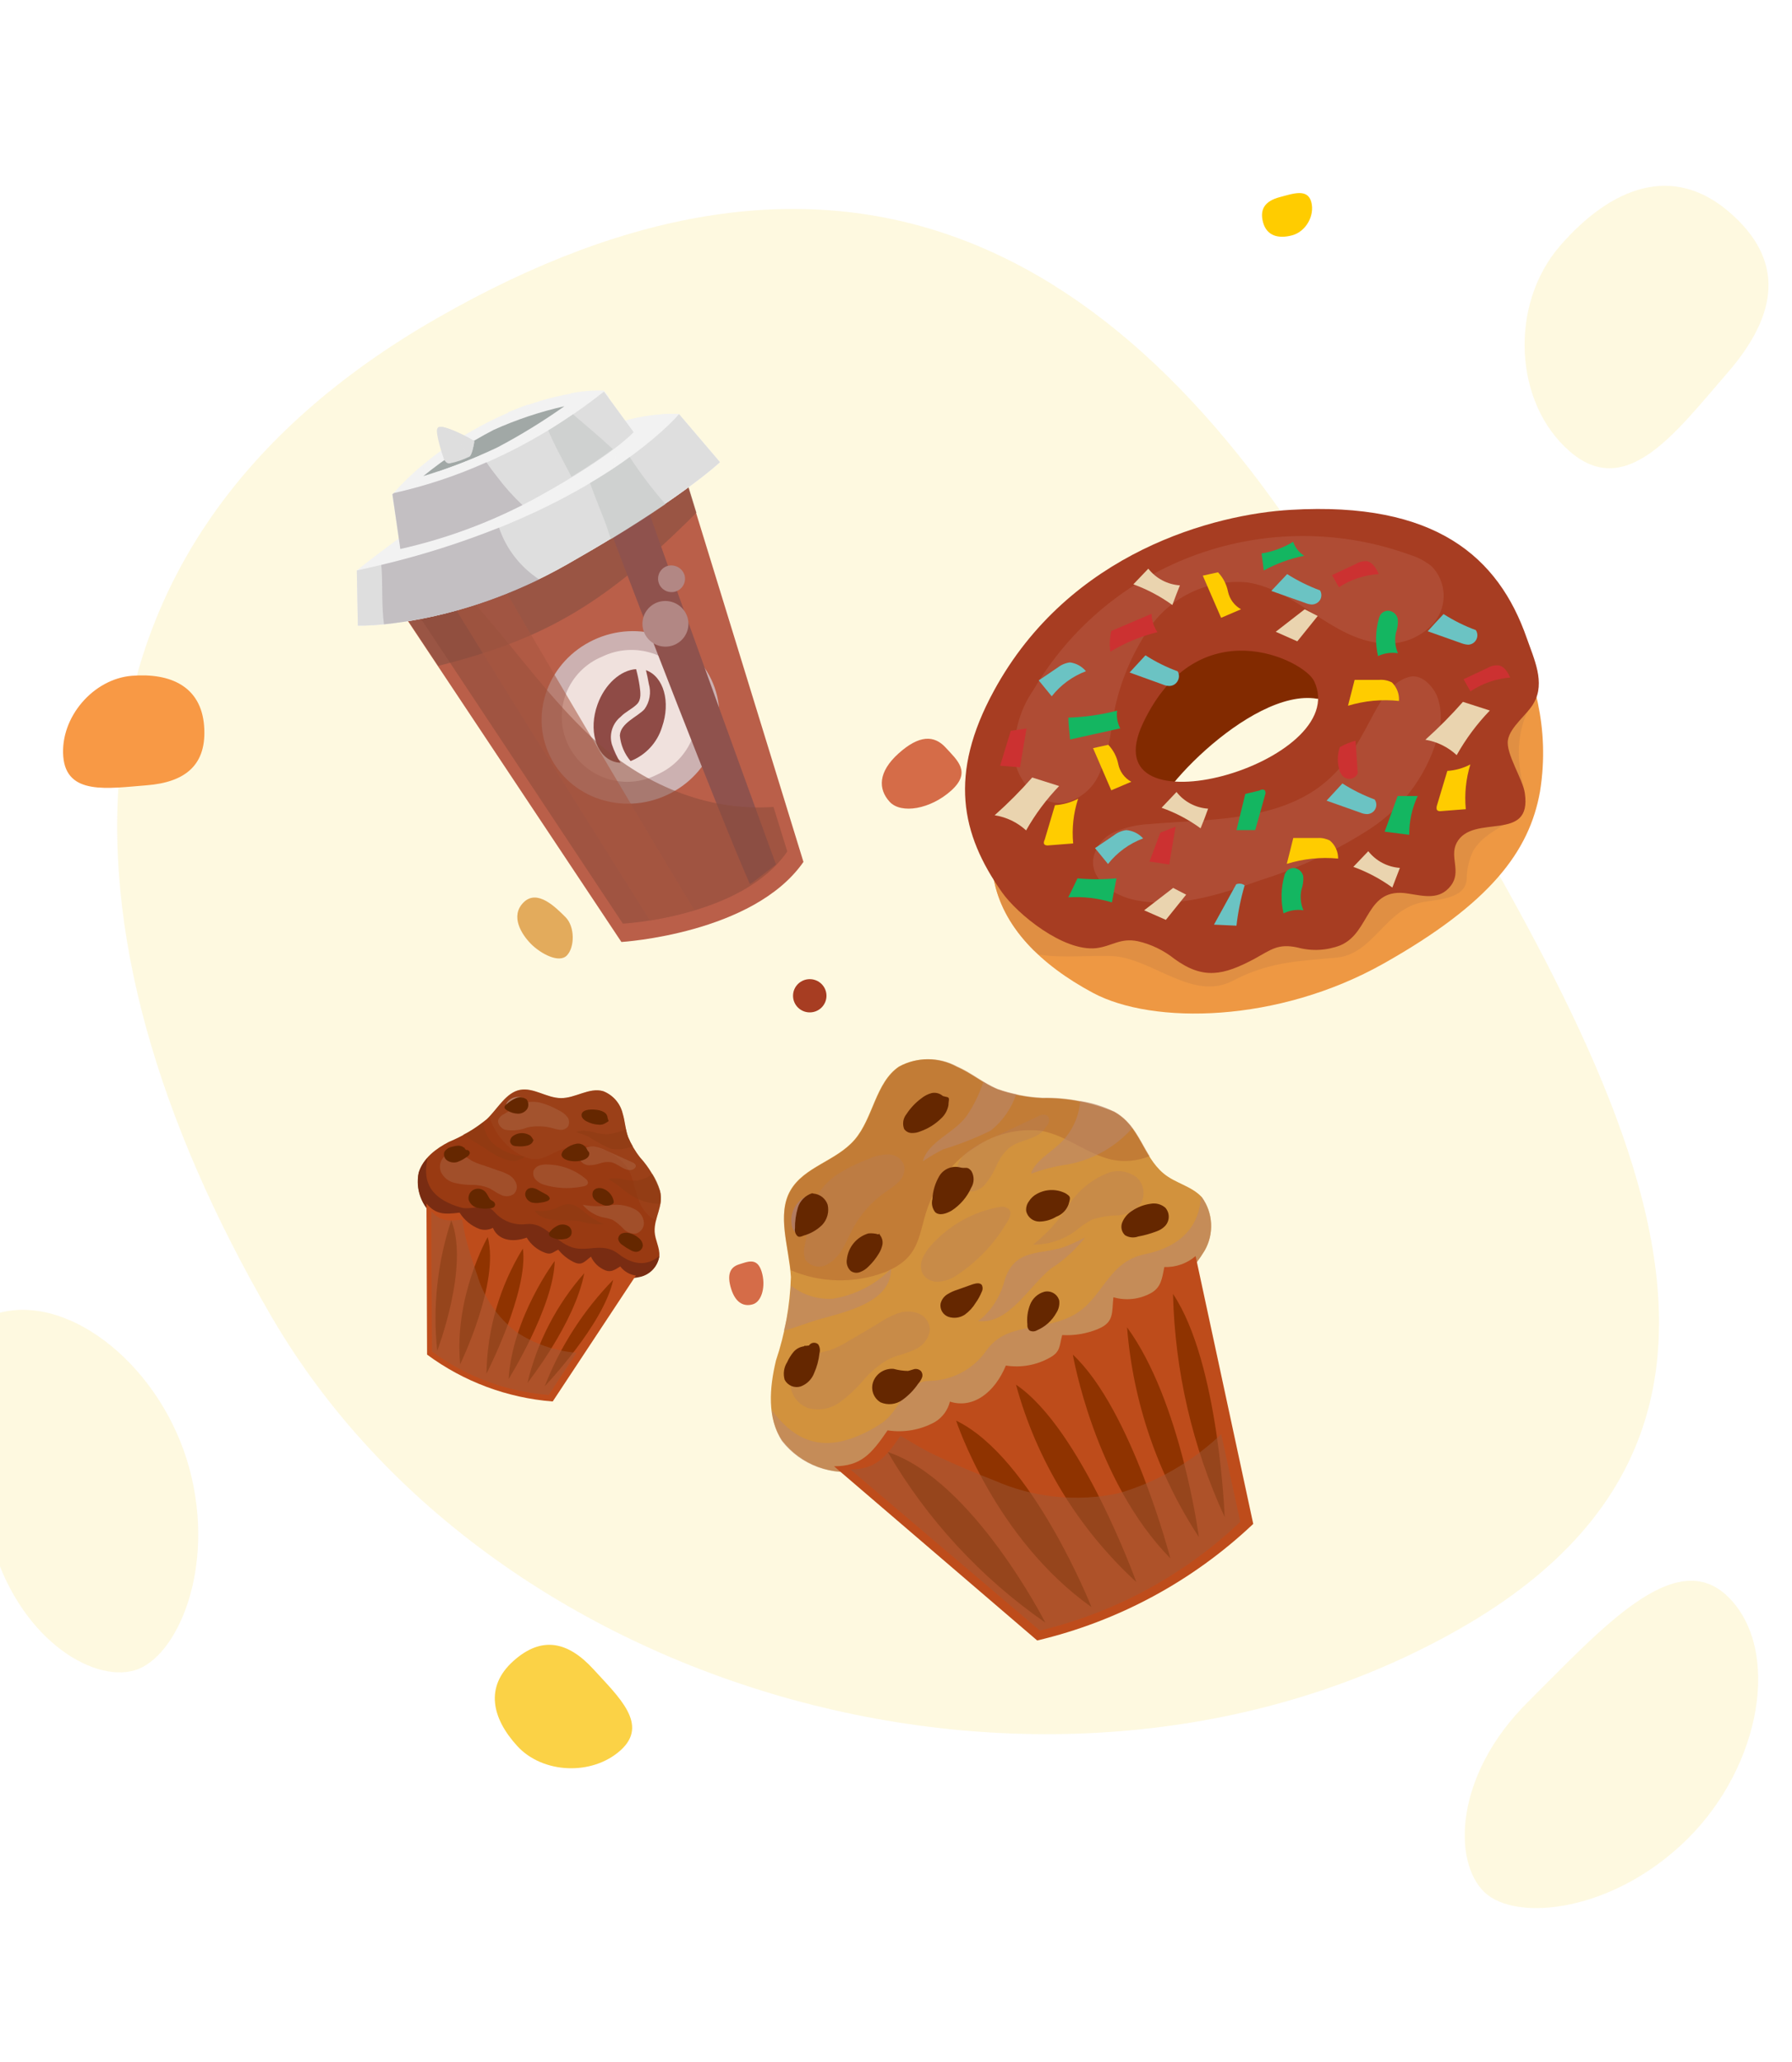 <svg width="393" height="452" viewBox="0 0 393 452" fill="none" xmlns="http://www.w3.org/2000/svg">
<path d="M320.481 356.797C233.738 406.553 108.792 373.333 59.436 288.401C10.08 203.469 9.026 119.544 95.769 69.787C182.513 20.031 246.423 50.452 295.779 135.384C345.135 220.316 407.225 307.041 320.481 356.797Z" fill="#FBDF6A" fill-opacity="0.21"/>
<path d="M344.335 99.005C331.932 88.353 330.963 66.715 342.149 53.859C353.335 41.002 366.802 35.801 379.205 46.453C391.609 57.105 389.941 68.978 378.755 81.835C367.569 94.691 356.739 109.657 344.335 99.005Z" fill="#FBDF6A" fill-opacity="0.21"/>
<path d="M379.056 350.062C390.649 361.58 386.284 386.958 370.138 402.998C353.993 419.038 332.562 421.39 325.565 414.742C318.569 408.094 318.902 389.118 335.047 373.078C351.192 357.038 367.462 338.544 379.056 350.062Z" fill="#FBDF6A" fill-opacity="0.21"/>
<path d="M-0.143 287.753C15.693 283.537 35.632 299.982 41.542 321.893C47.451 343.805 38.785 363.42 29.492 366.116C20.199 368.812 3.825 359.038 -2.085 337.126C-7.994 315.214 -15.98 291.969 -0.143 287.753Z" fill="#FBDF6A" fill-opacity="0.21"/>
<path d="M85.168 129.675L136.279 206.465C136.279 206.465 165.214 204.704 176.203 188.916L149.259 101.381C149.259 101.381 105.04 125.564 85.168 129.675Z" fill="#BA5F49"/>
<g style="mix-blend-mode:multiply" opacity="0.75">
<path d="M152.732 112.376L149.33 101.327C149.33 101.327 105.11 125.51 85.239 129.621L96.102 145.946C119.371 140.12 132.705 132.39 152.732 112.376Z" fill="#8F5243"/>
</g>
<path d="M155.988 148.916C151.525 139.541 139.97 135.668 130.178 140.266C120.387 144.864 116.068 156.192 120.531 165.567C124.994 174.943 136.549 178.816 146.341 174.218C156.132 169.62 160.451 158.292 155.988 148.916Z" fill="#CCB1B1"/>
<path d="M151.599 150.506C153.176 154.033 153.282 158.037 151.895 161.64C150.508 165.243 147.741 168.153 144.199 169.732C142.484 170.625 140.605 171.163 138.675 171.314C136.745 171.466 134.804 171.227 132.969 170.614C131.134 170 129.442 169.023 127.997 167.743C126.551 166.463 125.381 164.905 124.557 163.164C123.733 161.423 123.272 159.534 123.202 157.612C123.133 155.689 123.455 153.773 124.15 151.978C124.846 150.183 125.9 148.546 127.248 147.167C128.597 145.788 130.213 144.695 131.999 143.953C135.473 142.25 139.485 141.984 143.158 143.212C146.831 144.44 149.866 147.062 151.599 150.506Z" fill="#F0E1DD"/>
<path d="M134.189 163.151C133.882 162.063 133.902 160.91 134.246 159.834C134.591 158.757 135.244 157.805 136.127 157.093C137.176 156.003 138.628 155.393 139.669 154.365C140.711 153.338 140.466 151.751 140.267 150.298C140.08 149.072 139.824 147.858 139.5 146.661C136.15 146.873 132.648 149.907 131.035 154.419C129.057 159.915 130.614 165.509 134.528 166.892C135.03 167.066 135.556 167.165 136.088 167.184C135.3 165.917 134.663 164.563 134.189 163.151Z" fill="#8F4B46"/>
<path d="M141.66 146.886C141.9 147.848 142.108 148.842 142.286 149.87C142.565 150.811 142.624 151.802 142.459 152.769C142.295 153.736 141.911 154.652 141.336 155.449C139.799 157.112 136.077 158.484 135.937 161.213C136.124 163.275 136.946 165.23 138.292 166.812C139.93 166.164 141.4 165.158 142.593 163.869C143.786 162.58 144.672 161.04 145.184 159.364C147.113 153.876 145.57 148.3 141.66 146.886Z" fill="#8F4B46"/>
<g style="mix-blend-mode:screen">
<path d="M165.337 193.195C166.737 192.118 168.437 190.809 170.173 189.472C164.928 175.079 147.891 128.195 142.118 111.671C139.381 113.188 136.557 114.543 133.66 115.731C139.662 131.712 157.13 176.968 164.436 193.748C164.788 193.618 165.068 193.431 165.337 193.195Z" fill="#8F524D"/>
</g>
<g style="mix-blend-mode:multiply" opacity="0.55">
<path d="M129.565 161.44C120.971 153.403 113.849 143.582 106.182 134.662C104.39 132.673 102.742 130.56 101.251 128.34C97.528 129.793 93.7 130.96 89.798 131.832L136.599 202.443C136.599 202.443 162.738 201.059 172.66 186.627L169.637 176.864C155.145 177.876 140.932 172.05 129.565 161.44Z" fill="#8B4B3A"/>
</g>
<g style="mix-blend-mode:multiply" opacity="0.55">
<path d="M108.837 125.853C106.081 127.045 100.23 128.703 97.646 129.679C105.648 143.245 141.539 200.161 142.561 201.798C145.859 201.231 149.118 200.455 152.315 199.473C149.34 194.859 110.554 129.435 108.837 125.853Z" fill="#A75640"/>
</g>
<g style="mix-blend-mode:screen">
<path d="M150.771 135.305C151.053 136.252 151.047 137.259 150.754 138.202C150.462 139.145 149.895 139.981 149.126 140.605C148.357 141.229 147.42 141.614 146.431 141.71C145.443 141.807 144.448 141.612 143.571 141.148C142.693 140.685 141.973 139.975 141.5 139.107C141.027 138.239 140.823 137.252 140.912 136.269C141.002 135.286 141.381 134.352 142.003 133.583C142.625 132.814 143.462 132.244 144.409 131.946C145.048 131.751 145.72 131.683 146.386 131.746C147.052 131.81 147.7 132.003 148.29 132.315C148.881 132.627 149.405 133.051 149.831 133.565C150.256 134.078 150.576 134.669 150.771 135.305Z" fill="#B28784"/>
</g>
<g style="mix-blend-mode:screen">
<path d="M150.149 126.146C150.286 126.702 150.257 127.285 150.065 127.824C149.873 128.364 149.527 128.836 149.069 129.183C148.612 129.529 148.062 129.736 147.487 129.777C146.913 129.817 146.339 129.691 145.836 129.413C145.333 129.134 144.922 128.716 144.655 128.209C144.387 127.703 144.274 127.129 144.329 126.56C144.385 125.99 144.606 125.449 144.966 125.003C145.327 124.557 145.81 124.225 146.357 124.048C146.745 123.936 147.151 123.901 147.552 123.946C147.953 123.991 148.341 124.115 148.694 124.31C149.047 124.505 149.357 124.768 149.607 125.083C149.856 125.398 150.041 125.759 150.149 126.146Z" fill="#B28784"/>
</g>
<path d="M78.251 125.024L78.483 137.134C78.483 137.134 99.654 137.743 124.351 123.716C149.048 109.689 157.897 101.297 157.897 101.297L148.917 90.766C148.917 90.766 125.384 87.748 78.251 125.024Z" fill="#F2F2F2"/>
<g style="mix-blend-mode:screen" opacity="0.9">
<path d="M87.806 130.913C88.151 126.635 88.73 122.379 89.541 118.163L89.831 116.39C86.192 118.994 82.307 121.901 78.292 125.077L78.483 137.134C81.354 137.131 84.222 136.92 87.063 136.502C87.216 134.628 87.464 132.763 87.806 130.913Z" fill="#F2F2F2"/>
</g>
<g style="mix-blend-mode:screen" opacity="0.9">
<path d="M129.628 120.667C150.316 108.515 157.862 101.324 157.862 101.324L148.917 90.766C144.782 90.595 140.647 91.12 136.689 92.318C134.901 101.839 131.94 111.165 129.628 120.667Z" fill="#F2F2F2"/>
</g>
<path d="M78.251 125.024L78.483 137.134C78.483 137.134 99.654 137.742 124.351 123.716C149.048 109.689 157.897 101.297 157.897 101.297L148.917 90.766C148.917 90.766 129.335 114.185 78.251 125.024Z" fill="#DEDEDE"/>
<g style="mix-blend-mode:screen" opacity="0.65">
<path d="M138.103 100.164C135.711 102.005 132.773 103.872 129.403 105.875C130.677 109.545 132.343 113.279 133.233 115.947C133.46 116.674 133.705 117.388 133.987 118.185C138.782 115.282 142.717 112.731 145.941 110.503C143.085 107.245 140.466 103.79 138.103 100.164Z" fill="#C7CBC9"/>
</g>
<g style="mix-blend-mode:multiply" opacity="0.35">
<path d="M109.434 115.642C101.041 118.995 92.41 121.731 83.612 123.828C83.66 124.326 83.709 124.824 83.726 125.318C83.905 129.183 83.706 132.999 84.208 136.84C96.059 135.573 107.594 132.253 118.29 127.03C114.133 124.332 111.013 120.319 109.434 115.642Z" fill="#8F838D"/>
</g>
<path d="M86.057 108.389L87.797 120.324C98.574 117.901 108.942 113.943 118.579 108.573C134.708 99.592 138.956 94.715 138.956 94.715L132.354 85.707C132.354 85.707 119.955 84.713 102.421 95.056C96.306 98.634 90.786 103.131 86.057 108.389Z" fill="#F2F2F2"/>
<g style="mix-blend-mode:screen" opacity="0.9">
<path d="M132.02 89.459C132.318 89.004 132.588 88.514 132.858 88.025C133.036 87.656 133.267 87.317 133.545 87.016L132.433 85.59C129.995 85.514 127.557 85.718 125.166 86.197C125.053 87.833 124.905 89.497 124.716 91.108C124.527 92.719 124.318 94.233 124.058 95.899C126.846 93.921 129.505 91.77 132.02 89.459Z" fill="#F2F2F2"/>
</g>
<g style="mix-blend-mode:screen" opacity="0.9">
<path d="M112.135 102.712C113.302 102.208 114.445 101.638 115.57 101.081C114.947 100.216 114.647 99.162 114.719 98.101C114.866 94.944 115.433 91.746 115.844 88.639C114.44 89.128 112.961 89.704 111.491 90.328C110.478 94.772 109.821 99.308 109.118 103.823C110.064 103.545 111.106 103.137 112.135 102.712Z" fill="#F2F2F2"/>
</g>
<g style="mix-blend-mode:screen" opacity="0.9">
<path d="M91.099 108.819C91.291 108.145 91.504 107.473 91.739 106.805C92.185 105.051 92.65 103.284 93.142 101.553C90.593 103.632 88.223 105.919 86.057 108.389L86.317 110.359C87.891 109.795 89.474 109.281 91.099 108.819Z" fill="#F2F2F2"/>
</g>
<path d="M113.811 97.955C105.14 102.493 95.916 105.901 86.366 108.095L86.03 108.354L87.797 120.324C98.574 117.901 108.942 113.943 118.579 108.573C134.708 99.592 138.956 94.715 138.956 94.715L132.451 85.83C126.633 90.441 120.392 94.501 113.811 97.955Z" fill="#DEDEDE"/>
<g style="mix-blend-mode:screen" opacity="0.65">
<path d="M125.667 90.8C123.813 92.058 122.065 93.234 120.232 94.336C121.701 97.855 123.638 101.211 125.328 104.504C129.363 102.045 132.307 100.003 134.407 98.443C131.639 95.84 128.618 93.347 125.667 90.8Z" fill="#C7CBC9"/>
</g>
<g style="mix-blend-mode:multiply" opacity="0.35">
<path d="M109.072 104.563C108.261 103.524 107.423 102.45 106.674 101.308C100.179 104.255 93.39 106.516 86.419 108.054L86.083 108.313L87.797 120.324C97.091 118.242 106.086 115.01 114.569 110.702C112.563 108.816 110.724 106.762 109.072 104.563Z" fill="#8F838D"/>
</g>
<path d="M92.834 104.355C97.615 100.463 102.785 97.068 108.263 94.222C113.247 91.98 118.446 90.243 123.782 89.038C119.095 92.351 114.197 95.36 109.119 98.045C103.853 100.541 98.41 102.65 92.834 104.355Z" fill="#A1A8A6"/>
<g style="mix-blend-mode:multiply">
<path d="M103.107 96.699C102.223 97.238 101.418 98.168 100.521 98.69C98.883 100.113 97.361 101.662 95.969 103.322C98.207 102.557 101.354 101.43 105.108 99.808C104.643 96.051 103.628 96.495 103.107 96.699Z" fill="#A1A8A6"/>
</g>
<path d="M98.621 101.561C98.081 101.668 97.539 101.155 97.281 100.424C96.527 98.186 95.426 94.412 95.959 93.86C96.335 92.415 104.081 96.456 104.041 96.769C103.894 97.671 103.506 99.717 102.964 100.078C101.592 100.767 100.131 101.266 98.621 101.561Z" fill="#DEDEDE"/>
<g style="mix-blend-mode:screen" opacity="0.65">
<path d="M96.555 93.57C98.58 93.984 100.784 96.374 102.929 100.106C103.479 99.683 103.877 97.685 104.006 96.797C104.081 96.457 97.698 93.254 96.555 93.57Z" fill="#DEDEDE"/>
</g>
<path d="M322.485 125.832C316.27 119.087 272.762 120.447 251.692 136.007C244.507 141.307 240.287 149.101 234.585 154.911C206.501 184.074 216.48 205.188 239.717 217.63C252.832 224.63 280.26 224.262 303.525 211.14C326.79 198.018 335.401 186.653 337.739 173.474C342.272 145.189 322.485 125.832 322.485 125.832ZM307.403 174.835C303.924 174.098 298.849 172.426 293.632 171.462C293.471 171.476 293.308 171.476 293.147 171.462C289.784 171.58 286.432 171.912 283.111 172.454C281.789 173.477 280.409 174.423 278.977 175.288C276.201 176.373 273.838 178.296 272.22 180.786C271.648 181.745 270.893 182.583 269.996 183.252C268.802 185.111 267.745 187.052 266.831 189.062C262.07 199.52 257.479 184.074 252.804 180.361C250.295 176.223 273.959 150.489 288.699 152.983C290.633 153.02 292.553 153.325 294.402 153.89L295 154.117C300.389 154.882 305.749 156.214 311.052 157.348C322.371 159.842 318.693 177.385 307.403 174.92V174.835Z" fill="#EE9843"/>
<g style="mix-blend-mode:multiply" opacity="0.65">
<path d="M321.516 125.124C312.649 119.229 271.907 121.071 251.692 136.007C244.507 141.307 240.288 149.101 234.585 154.911C212.632 177.584 213.972 195.552 226.602 208.192L227.771 209.213C233.473 210.148 239.803 209.213 244.65 209.61C253.203 210.545 261.757 219.416 270.31 214.994C278.379 210.8 284.28 210.715 293.119 209.893C301.074 209.128 303.583 199.747 311.48 197.848C314.674 197.111 321.288 197.309 321.659 192.746C321.666 190.568 322.163 188.418 323.113 186.455C326.819 180.191 336.399 180.56 334.061 172.057C332.065 164.943 333.234 157.263 336.912 153.068C334.46 137.736 324.481 128.411 321.516 125.124ZM307.261 174.92C303.782 174.183 298.707 172.511 293.49 171.547C293.328 171.561 293.166 171.561 293.005 171.547C289.642 171.665 286.29 171.997 282.969 172.539C281.647 173.562 280.267 174.508 278.835 175.373C276.059 176.458 273.696 178.381 272.078 180.871C271.506 181.83 270.75 182.668 269.854 183.337C268.66 185.196 267.603 187.137 266.689 189.147C264.38 194.192 262.156 193.228 259.903 190.451C256.824 188.637 253.773 181.013 250.666 178.547C248.157 174.438 271.821 148.675 286.561 151.169C288.494 151.22 290.412 151.525 292.264 152.076C292.479 152.144 292.689 152.23 292.891 152.331C298.28 153.068 303.64 154.4 308.943 155.562C311.009 155.942 312.853 157.086 314.103 158.765C321.459 163.555 317.468 177.13 307.403 174.92H307.261Z" fill="#D98B43"/>
</g>
<path d="M225.918 191.018C226.602 191.726 227.286 192.435 227.999 193.115L230.195 192.208C236.296 189.714 241.77 185.916 247.9 183.422L253.602 181.126C253.405 180.906 253.185 180.707 252.947 180.531C250.438 176.393 274.102 150.659 288.842 153.153C290.776 153.19 292.696 153.495 294.545 154.06L295.143 154.287C298.223 154.741 301.302 155.364 304.381 156.016C306.947 152.785 309.484 149.441 312.279 146.295C316.637 140.835 321.485 135.779 326.762 131.189C325.444 129.321 324.016 127.532 322.486 125.832C316.27 119.087 272.762 120.447 251.692 136.007C244.507 141.307 240.288 149.101 234.585 154.911C222.668 167.267 218.049 178.632 218.419 188.552C219.776 188.222 221.199 188.278 222.525 188.714C223.851 189.15 225.027 189.948 225.918 191.018Z" fill="#822A00"/>
<path d="M334.404 173.843C333.948 170.697 330.213 165.199 330.697 162.223C331.182 159.247 335.059 156.554 336.4 154.032C338.937 149.582 336.4 144.368 334.831 139.861C328.644 122.12 314.874 109.876 283.083 111.747C266.632 112.682 234.614 120.816 217.964 151.425C207.985 169.733 210.75 182.827 219.731 195.552C223.124 200.37 233.16 208.561 240.345 207.824C243.852 207.427 245.62 205.5 249.526 206.294C252.467 206.967 255.216 208.295 257.566 210.176C263.867 214.739 268.258 213.804 275.072 210.176C278.835 208.108 280.289 206.747 284.595 207.682C287.684 208.518 290.961 208.349 293.946 207.201C300.675 204.366 299.392 194.249 308.886 195.864C312.336 196.403 315.7 197.309 318.152 194.164C320.604 191.018 317.81 187.872 319.464 184.726C322.971 178.151 336.057 184.896 334.404 173.843ZM250.695 158.453C262.755 133.116 285.992 144.651 288.187 149.271C296.883 167.268 238.777 183.621 250.695 158.453Z" fill="#A73D22"/>
<g style="mix-blend-mode:screen" opacity="0.75">
<path d="M243.766 159.587C244.76 151.574 247.695 143.92 252.319 137.282C254.699 133.98 257.905 131.353 261.621 129.663C265.337 127.972 269.433 127.277 273.503 127.646C284.223 129.205 292.007 140.003 302.813 140.967C305.028 141.228 307.273 140.935 309.345 140.113C311.416 139.291 313.248 137.967 314.673 136.262C316.029 134.504 316.71 132.323 316.595 130.111C316.48 127.898 315.576 125.799 314.046 124.189C312.602 123.004 310.935 122.117 309.142 121.581C294.091 116.137 277.595 116.113 262.528 121.515C247.461 126.916 234.778 137.401 226.688 151.141C223.539 155.685 222.077 161.175 222.553 166.672C223.466 172.057 228.683 176.989 233.958 175.855C235.587 175.394 237.088 174.566 238.344 173.436C239.6 172.306 240.577 170.903 241.2 169.337C242.472 166.21 243.334 162.933 243.766 159.587Z" fill="#B1523A"/>
</g>
<g style="mix-blend-mode:screen" opacity="0.75">
<path d="M284.451 175.373C274.529 179.993 263.039 179.681 252.119 180.616C249.437 180.735 246.799 181.34 244.336 182.402C243.111 182.948 242.046 183.793 241.238 184.858C240.431 185.924 239.907 187.175 239.717 188.495C239.375 193.115 244.393 196.346 248.955 197.281C258.135 199.123 267.544 196.091 276.354 192.945C284.903 190.277 293.047 186.463 300.56 181.608C308.112 176.642 313.491 169.017 315.614 160.267C316.236 157.71 316.077 155.026 315.158 152.558C314.103 150.149 311.594 147.655 309.056 148.364C299.933 150.801 300.56 167.891 284.451 175.373Z" fill="#B1523A"/>
</g>
<path d="M299.818 122.998C298.959 122.945 298.104 123.153 297.367 123.594L292.12 126.059L293.632 128.723C296.242 127.009 299.261 126.012 302.384 125.832C301.814 124.614 301.102 123.31 299.818 122.998Z" fill="#CC3131"/>
<path d="M328.672 145.841C327.814 145.761 326.954 145.959 326.22 146.408L320.974 148.874L322.485 151.538C325.078 149.789 328.085 148.744 331.209 148.506C330.668 147.372 329.955 146.068 328.672 145.841Z" fill="#CC3131"/>
<path d="M326.734 155.733L320.832 153.834C318.253 156.761 315.501 159.534 312.592 162.138C315.168 162.562 317.559 163.735 319.463 165.51C321.457 161.956 323.9 158.67 326.734 155.733Z" fill="#EAD4AF"/>
<path d="M232.276 172.284L226.374 170.413C223.802 173.338 221.05 176.102 218.134 178.689C220.713 179.092 223.115 180.246 225.034 182.005C227.029 178.476 229.462 175.21 232.276 172.284Z" fill="#EAD4AF"/>
<path d="M291.665 184.244C290.841 183.812 289.913 183.615 288.985 183.677H283.624C283.168 185.576 282.684 187.447 282.199 189.346C285.837 188.214 289.666 187.819 293.461 188.184C293.47 187.436 293.314 186.696 293.003 186.015C292.693 185.335 292.236 184.73 291.665 184.244Z" fill="#FFCC00"/>
<path d="M305.264 149.582C304.388 149.126 303.398 148.929 302.413 149.016H297.081L295.627 154.684C299.243 153.588 303.045 153.231 306.804 153.635C306.856 152.889 306.746 152.141 306.48 151.441C306.214 150.742 305.799 150.108 305.264 149.582Z" fill="#FFCC00"/>
<path d="M234.3 157.291C234.3 158.879 234.557 160.466 234.671 162.081L245.676 159.644C245.052 158.45 244.813 157.094 244.992 155.761C241.496 156.662 237.91 157.175 234.3 157.291Z" fill="#14B661"/>
<path d="M252.547 134.533L243.709 138.303C243.368 139.79 243.301 141.326 243.509 142.837C246.709 140.895 250.19 139.452 253.83 138.558C253.029 137.364 252.584 135.968 252.547 134.533Z" fill="#CC3131"/>
<path d="M267.801 135.412L272.163 133.541C271.441 133.135 270.813 132.582 270.322 131.918C269.83 131.253 269.486 130.493 269.312 129.687C269.004 128.09 268.242 126.615 267.116 125.435L263.781 126.172C265.149 129.262 266.432 132.322 267.801 135.412Z" fill="#FFCC00"/>
<path d="M243.709 173.219L248.099 171.349C247.37 170.952 246.737 170.401 246.245 169.735C245.752 169.069 245.412 168.305 245.248 167.494C244.94 165.898 244.178 164.422 243.053 163.243L239.717 163.98L243.709 173.219Z" fill="#FFCC00"/>
<path d="M288.985 135.015L286.134 133.541L279.776 138.473L284.509 140.57L288.985 135.015Z" fill="#EAD4AF"/>
<path d="M260.131 196.091L257.28 194.617L250.922 199.52L255.684 201.617L260.131 196.091Z" fill="#EAD4AF"/>
<path d="M306.547 135.724C306.475 135.303 306.284 134.912 305.996 134.595C305.709 134.279 305.336 134.051 304.922 133.938C304.505 133.826 304.064 133.851 303.663 134.009C303.262 134.168 302.923 134.451 302.698 134.817C302.569 135.071 302.464 135.337 302.384 135.61C301.644 138.284 301.585 141.099 302.213 143.801C303.57 143.158 305.091 142.941 306.576 143.177C305.966 141.756 305.817 140.181 306.148 138.671C306.487 137.727 306.623 136.723 306.547 135.724Z" fill="#14B661"/>
<path d="M285.821 192.095C285.734 191.676 285.535 191.288 285.243 190.974C284.952 190.659 284.58 190.429 284.167 190.309C283.752 190.211 283.316 190.246 282.921 190.408C282.527 190.571 282.195 190.854 281.972 191.216C281.81 191.454 281.703 191.725 281.658 192.01C280.917 194.683 280.859 197.498 281.487 200.2C282.833 199.524 284.359 199.286 285.849 199.52C285.24 198.089 285.09 196.505 285.421 194.985C285.743 194.057 285.879 193.075 285.821 192.095Z" fill="#14B661"/>
<path d="M252.092 188.835L256.425 189.487C256.881 186.653 257.338 183.961 257.822 181.183L254.458 182.515C253.688 184.556 252.89 186.71 252.092 188.835Z" fill="#CC3131"/>
<path d="M229.083 185.123C229.328 185.277 229.622 185.338 229.91 185.293L235.355 184.868C235.042 181.56 235.41 178.223 236.439 175.061C234.866 175.883 233.137 176.365 231.364 176.478C230.622 179.001 229.853 181.523 229.111 184.046C228.912 184.414 228.826 184.868 229.083 185.123Z" fill="#FFCC00"/>
<path d="M315.215 177.612C315.329 177.693 315.459 177.75 315.596 177.779C315.734 177.809 315.875 177.81 316.013 177.782L321.459 177.357C321.147 174.055 321.486 170.724 322.457 167.551C320.895 168.375 319.175 168.858 317.41 168.968C316.669 171.49 315.899 174.041 315.129 176.563C315.044 176.847 314.958 177.357 315.215 177.612Z" fill="#FFCC00"/>
<path d="M309.057 182.969C309.034 180.033 309.667 177.129 310.91 174.466H306.519L303.668 182.289L309.057 182.969Z" fill="#14B661"/>
<path d="M266.234 202.666L271.166 202.893C271.509 199.899 272.11 196.941 272.962 194.05C272.7 193.855 272.391 193.732 272.066 193.692C271.741 193.652 271.411 193.698 271.109 193.823L266.234 202.666Z" fill="#6BC3C3"/>
<path d="M221.67 160.182L219.332 167.834L223.694 168.175L225.119 159.672L221.67 160.182Z" fill="#CC3131"/>
<path d="M234.643 145.189C233.676 145.316 232.76 145.698 231.991 146.295L227.8 149.129L230.651 152.615C232.601 150.138 235.194 148.237 238.15 147.117C237.272 146.052 236.017 145.363 234.643 145.189Z" fill="#6BC3C3"/>
<path d="M246.987 181.948C246.02 182.075 245.104 182.457 244.335 183.054L240.144 185.888L242.995 189.374C244.996 186.838 247.659 184.897 250.693 183.762C249.742 182.702 248.413 182.052 246.987 181.948Z" fill="#6BC3C3"/>
<path d="M320.547 140.995C321.013 141.172 321.504 141.277 322.001 141.307C322.369 141.291 322.726 141.18 323.037 140.982C323.347 140.785 323.599 140.51 323.767 140.184C323.935 139.859 324.013 139.495 323.994 139.129C323.974 138.764 323.857 138.41 323.655 138.104C321.177 137.191 318.806 136.013 316.584 134.59C315.415 135.837 314.246 137.084 313.106 138.359L320.547 140.995Z" fill="#6BC3C3"/>
<path d="M298.364 178.122C298.824 178.32 299.318 178.426 299.818 178.434C300.19 178.428 300.553 178.322 300.869 178.126C301.185 177.931 301.441 177.654 301.611 177.326C301.781 176.997 301.858 176.628 301.833 176.259C301.809 175.891 301.684 175.535 301.472 175.232C298.996 174.313 296.626 173.135 294.401 171.717L290.923 175.487L298.364 178.122Z" fill="#6BC3C3"/>
<path d="M286.247 132.152C286.707 132.352 287.2 132.467 287.701 132.493C288.06 132.49 288.413 132.398 288.727 132.225C289.041 132.052 289.306 131.803 289.498 131.501C289.686 131.183 289.785 130.821 289.785 130.452C289.785 130.083 289.686 129.721 289.498 129.403C286.973 128.47 284.555 127.273 282.284 125.832L278.806 129.517L286.247 132.152Z" fill="#6BC3C3"/>
<path d="M255.028 150.036C255.485 150.24 255.98 150.346 256.482 150.348C256.853 150.34 257.216 150.233 257.531 150.038C257.847 149.844 258.105 149.569 258.278 149.242C258.46 148.923 258.556 148.561 258.556 148.194C258.556 147.826 258.46 147.465 258.278 147.145C255.8 146.232 253.429 145.054 251.207 143.631L247.729 147.4L255.028 150.036Z" fill="#6BC3C3"/>
<path d="M283.596 118.747C281.484 120.055 279.127 120.923 276.667 121.298C276.838 122.545 277.009 123.792 277.152 125.039C279.928 123.526 282.917 122.437 286.019 121.808C284.883 121.093 284.027 120.013 283.596 118.747Z" fill="#14B661"/>
<path d="M264.949 177.244C263.6 177.156 262.285 176.785 261.09 176.155C259.896 175.525 258.85 174.65 258.021 173.588L254.742 177.045C257.8 178.123 260.682 179.641 263.296 181.552C263.894 180.134 264.436 178.689 264.949 177.244Z" fill="#EAD4AF"/>
<path d="M258.763 128.298C257.414 128.207 256.1 127.835 254.906 127.205C253.712 126.575 252.666 125.701 251.834 124.642L248.556 128.071C251.604 129.182 254.483 130.708 257.109 132.606C257.622 131.16 258.193 129.743 258.763 128.298Z" fill="#EAD4AF"/>
<path d="M307.004 190.224C305.656 190.13 304.343 189.756 303.15 189.126C301.956 188.496 300.909 187.625 300.076 186.568L296.797 189.997C299.848 191.102 302.727 192.629 305.35 194.532L307.004 190.224Z" fill="#EAD4AF"/>
<path d="M294.316 169.932C294.536 170.202 294.821 170.414 295.145 170.547C295.468 170.681 295.82 170.732 296.169 170.697C296.519 170.65 296.85 170.512 297.13 170.299C297.411 170.085 297.629 169.802 297.766 169.478C297.594 167.097 297.452 164.717 297.281 162.336C296.078 162.669 294.92 163.145 293.831 163.753C293.247 165.472 293.247 167.334 293.831 169.053C293.963 169.361 294.125 169.656 294.316 169.932Z" fill="#CC3131"/>
<path d="M277.409 173.276C277.153 172.936 276.583 173.021 276.183 173.276L273.104 174.013C272.448 176.649 271.821 179.284 271.165 181.948H275.271C276.012 179.398 276.725 176.819 277.438 174.24C277.513 174.089 277.55 173.922 277.545 173.754C277.54 173.586 277.494 173.422 277.409 173.276Z" fill="#14B661"/>
<path d="M234.272 196.686C237.507 196.472 240.753 196.846 243.852 197.791C244.166 196.034 244.508 194.277 244.85 192.52C242.005 192.773 239.142 192.773 236.297 192.52C235.612 194.022 234.928 195.354 234.272 196.686Z" fill="#14B661"/>
<path d="M197.151 233.764C191.966 237.265 191.488 245.1 187.393 249.816C183.298 254.532 176.361 255.682 173.334 260.921C170.307 266.16 173.065 273.513 173.451 279.929C173.257 286.149 172.153 292.307 170.172 298.21C168.744 304.181 168.204 310.833 171.518 315.725C173.542 318.347 176.266 320.351 179.379 321.508C182.493 322.666 185.872 322.931 189.13 322.273C195.753 320.811 202.049 318.15 207.702 314.422C224.461 305.382 240.445 294.989 255.492 283.348C259.013 280.917 261.975 277.771 264.181 274.117C265.218 272.308 265.711 270.241 265.601 268.162C265.492 266.083 264.784 264.079 263.562 262.388C261.318 259.942 257.687 259.324 255.155 257.178C250.562 253.32 250.079 246.878 244.335 243.711C239.367 241.612 234.008 240.58 228.61 240.682C225.251 240.536 221.934 239.889 218.768 238.764C215.656 237.495 213.03 235.187 209.75 233.77C207.819 232.72 205.653 232.17 203.452 232.169C201.25 232.168 199.084 232.717 197.151 233.764Z" fill="#D2923D"/>
<g style="mix-blend-mode:screen" opacity="0.32">
<path d="M193.852 278.911C203.214 275.28 200.89 269.14 204.695 261.773C206.734 257.48 209.969 253.857 214.018 251.337C218.204 248.524 223.26 247.284 228.282 247.836C233.979 248.864 238.31 252.927 243.841 254.184C246.622 254.753 249.511 254.478 252.132 253.393C249.928 249.893 248.51 245.914 244.394 243.624C239.426 241.525 234.067 240.493 228.67 240.595C225.311 240.449 221.993 239.802 218.827 238.677C215.715 237.407 213.089 235.099 209.809 233.683C207.873 232.657 205.709 232.13 203.516 232.149C201.322 232.167 199.167 232.732 197.249 233.79C192.064 237.291 191.586 245.126 187.491 249.842C183.395 254.558 176.459 255.708 173.432 260.947C170.405 266.186 172.735 272.43 173.411 278.409C179.905 281.182 187.226 281.362 193.852 278.911Z" fill="#A24B27"/>
</g>
<g style="mix-blend-mode:multiply" opacity="0.55">
<path d="M180.196 289.024C185.95 287.389 195.418 285.296 195.409 278.122C191.957 281.605 187.47 283.895 182.611 284.652C179.312 284.856 176.055 283.835 173.471 281.788C173.317 285.128 172.788 288.441 171.893 291.665C174.566 290.966 177.336 289.777 180.196 289.024Z" fill="#B9866E"/>
</g>
<g style="mix-blend-mode:multiply" opacity="0.55">
<path d="M202.387 254.539C203.814 253.564 205.307 252.686 206.854 251.912C210.433 250.824 213.918 249.451 217.276 247.806C219.871 245.729 221.813 242.956 222.87 239.815C221.442 239.575 220.039 239.204 218.68 238.707C217.634 238.249 216.623 237.718 215.654 237.117C214.812 239.736 213.599 242.223 212.051 244.502C209.37 248.323 203.473 250.228 202.387 254.539Z" fill="#B9866E"/>
</g>
<g style="mix-blend-mode:multiply" opacity="0.55">
<path d="M233.86 273.128C228.681 275.19 222.666 273.289 220.353 280.501C219.611 283.519 218.048 286.275 215.835 288.468C215.424 288.84 214.949 289.195 214.507 289.558C221.203 290.335 225.613 281.996 230.424 278.087C233.309 276.241 235.857 273.922 237.96 271.228C236.628 271.934 235.26 272.568 233.86 273.128Z" fill="#B9866E"/>
</g>
<g style="mix-blend-mode:multiply" opacity="0.55">
<path d="M226.307 256.614C226.238 256.824 226.18 257.038 226.135 257.254C228.697 256.298 231.356 255.621 234.065 255.235C239.568 254.258 244.577 251.459 248.277 247.293C247.204 245.78 245.809 244.521 244.191 243.604C241.907 242.439 239.439 241.67 236.895 241.33C236.679 244.151 235.633 246.846 233.885 249.079C231.705 251.933 227.908 253.605 226.307 256.614Z" fill="#B9866E"/>
</g>
<g style="mix-blend-mode:multiply" opacity="0.55">
<path d="M263.37 262.338C263.068 268.229 259.536 273.162 251.061 274.901C242.585 276.639 241.878 285.202 234.793 288.578C227.709 291.954 220.636 289.876 216.283 296.068C214.871 298.087 212.992 299.739 210.804 300.886C208.617 302.033 206.184 302.641 203.711 302.659C198.781 302.761 197.076 309.379 193.567 311.78C191.46 313.228 189.174 314.4 186.764 315.264C178.652 318.093 173.43 314.652 169.26 309.088C169.445 311.488 170.208 313.808 171.485 315.854C173.527 318.458 176.263 320.441 179.382 321.576C182.502 322.711 185.88 322.952 189.131 322.273C195.754 320.812 202.05 318.15 207.703 314.422C224.462 305.382 240.446 294.989 255.493 283.349C259.014 280.918 261.976 277.771 264.182 274.117C265.219 272.308 265.712 270.242 265.602 268.163C265.493 266.084 264.785 264.08 263.563 262.389L263.37 262.338Z" fill="#B9866E"/>
</g>
<path d="M255.345 277.716C254.854 280.194 254.652 282.234 252.318 283.469C249.826 284.811 246.902 285.122 244.18 284.336C243.805 287.668 244.411 289.785 240.836 291.275C238.344 292.313 235.647 292.773 232.949 292.62C232.305 295.023 232.584 296.298 230.242 297.566C227.318 299.219 223.915 299.831 220.594 299.302C218.147 305.209 213.414 308.83 208.325 307.208C207.87 309.064 206.696 310.665 205.059 311.663C201.896 313.416 198.233 314.066 194.656 313.509C191.079 318.739 188.789 321.359 182.913 321.383L227.465 359.562C245.252 355.356 261.601 346.539 274.845 334.008L262.204 275.31C260.302 276.938 257.854 277.797 255.345 277.716Z" fill="#BE4C1B"/>
<path d="M194.695 318.255C203.327 333.073 215.119 345.834 229.241 355.64C229.241 355.64 213.396 324.474 194.695 318.255Z" fill="#8F3300"/>
<path d="M209.692 311.379C209.692 311.379 218.055 337.1 239.369 352.245C239.369 352.245 226.382 319.433 209.692 311.379Z" fill="#8F3300"/>
<path d="M222.818 303.494C227.346 320.091 236.489 335.082 249.197 346.748C249.197 346.748 237.089 313.104 222.818 303.494Z" fill="#8F3300"/>
<path d="M235.286 296.91C235.286 296.91 240.009 324.618 256.666 341.552C256.666 341.552 248.231 309.018 235.286 296.91Z" fill="#8F3300"/>
<path d="M247.177 290.928C248.473 307.319 253.886 323.123 262.921 336.893C262.921 336.893 259.023 307.138 247.177 290.928Z" fill="#8F3300"/>
<path d="M257.253 283.608C257.653 300.508 261.508 317.15 268.581 332.522C268.581 332.522 267.336 298.665 257.253 283.608Z" fill="#8F3300"/>
<g style="mix-blend-mode:multiply" opacity="0.5">
<path d="M245.333 327.297C236.214 329.245 226.71 328.28 218.178 324.538C213.706 322.805 209.268 320.945 204.923 318.868C202.376 317.679 199.956 316.147 197.478 314.702C194.142 319.55 192.072 321.988 186.52 322.097L228.05 357.383C244.555 353.435 259.717 345.217 271.996 333.563L267.828 314.341C261.478 320.383 253.765 324.826 245.333 327.297Z" fill="#9E5838"/>
</g>
<g style="mix-blend-mode:screen" opacity="0.32">
<path d="M229.411 244.395C229.113 244.316 228.801 244.302 228.496 244.351C228.192 244.401 227.901 244.513 227.643 244.682L216.744 249.793C215.099 250.465 213.557 251.362 212.163 252.459C210.74 253.592 209.818 255.231 209.591 257.029C209.492 257.868 209.668 258.717 210.094 259.449C210.521 260.18 211.174 260.755 211.956 261.086C212.727 261.22 213.519 261.144 214.25 260.866C214.981 260.588 215.623 260.119 216.107 259.508C217.113 258.281 217.933 256.914 218.542 255.451C219.18 253.984 220.121 252.666 221.304 251.584C223.836 249.611 227.805 249.872 229.47 246.881C230.232 246.225 230.344 244.779 229.411 244.395Z" fill="#B27B60"/>
</g>
<g style="mix-blend-mode:screen" opacity="0.32">
<path d="M177.391 268.069L176.515 272.881C176.229 273.911 176.248 275.001 176.571 276.019C177.099 276.803 177.914 277.35 178.842 277.544C179.77 277.739 180.738 277.565 181.54 277.059C184.404 275.518 185.575 272.053 187.117 269.133C188.829 266.016 191.238 263.331 194.158 261.284C195.206 260.654 196.181 259.91 197.065 259.068C197.52 258.638 197.871 258.113 198.093 257.53C198.315 256.947 198.402 256.322 198.347 255.701C198.156 254.953 197.725 254.288 197.12 253.805C196.514 253.323 195.766 253.05 194.99 253.028C193.427 253.007 191.881 253.35 190.476 254.03C188.113 254.903 185.847 256.017 183.715 257.354C181.598 258.733 179.891 260.652 178.774 262.91C178.097 264.565 177.632 266.298 177.391 268.069Z" fill="#B27B60"/>
</g>
<g style="mix-blend-mode:screen" opacity="0.32">
<path d="M239.379 267.348C238.112 268.061 236.918 268.894 235.813 269.836C233.123 271.779 229.882 272.82 226.557 272.809C229.641 270.361 232.296 267.423 234.413 264.112C236.537 260.785 239.718 258.258 243.45 256.929C244.434 256.658 245.467 256.615 246.47 256.803C247.473 256.991 248.419 257.405 249.235 258.014C250.012 258.717 250.532 259.658 250.712 260.687C250.892 261.716 250.723 262.776 250.231 263.7C249.644 264.489 248.888 265.14 248.017 265.603C247.146 266.067 246.183 266.334 245.196 266.382C243.218 266.397 241.255 266.723 239.379 267.348Z" fill="#B27B60"/>
</g>
<g style="mix-blend-mode:screen" opacity="0.32">
<path d="M202.297 279.086C202.614 279.644 203.074 280.107 203.631 280.429C204.188 280.751 204.82 280.921 205.465 280.92C206.772 280.911 208.054 280.565 209.186 279.914C213.916 276.943 217.866 272.895 220.707 268.104C221.369 267.181 222.022 265.775 221.225 265.015C220.97 264.798 220.67 264.642 220.346 264.556C220.023 264.47 219.684 264.458 219.355 264.52C213.475 265.554 208.121 268.541 204.172 272.994C203.373 273.853 202.733 274.845 202.281 275.925C202.072 276.427 201.966 276.965 201.968 277.507C201.971 278.05 202.083 278.587 202.297 279.086Z" fill="#B27B60"/>
</g>
<g style="mix-blend-mode:screen" opacity="0.32">
<path d="M186.426 293.727C185.012 294.634 183.503 295.385 181.925 295.967C179.837 296.433 177.825 297.182 175.942 298.193C175.048 298.844 174.343 299.718 173.896 300.727C173.45 301.735 173.279 302.843 173.401 303.938C173.556 305.005 174.003 306.008 174.694 306.839C175.385 307.669 176.292 308.295 177.317 308.646C178.481 308.943 179.696 308.982 180.877 308.761C182.058 308.54 183.175 308.064 184.151 307.366C186.106 305.93 187.884 304.27 189.447 302.419C191.01 300.55 192.915 298.993 195.062 297.83C196.798 297.02 198.818 296.697 200.498 295.837C201.4 295.481 202.192 294.896 202.794 294.14C203.397 293.384 203.789 292.484 203.931 291.53C203.924 290.748 203.685 289.986 203.245 289.339C202.805 288.691 202.182 288.187 201.455 287.889C199.967 287.335 198.329 287.327 196.835 287.867C195.302 288.454 193.845 289.221 192.494 290.151C190.518 291.343 188.468 292.551 186.426 293.727Z" fill="#B27B60"/>
</g>
<path d="M207.422 240.395L206.778 240.224C206.448 239.935 206.055 239.725 205.63 239.613C205.205 239.5 204.759 239.488 204.328 239.576C203.474 239.805 202.681 240.216 202.003 240.78C200.751 241.712 199.673 242.855 198.819 244.158C198.445 244.61 198.199 245.153 198.104 245.731C198.01 246.309 198.071 246.901 198.282 247.448C198.466 247.717 198.714 247.939 199.003 248.093C199.292 248.247 199.615 248.33 199.943 248.333C200.592 248.354 201.238 248.232 201.834 247.976C203.525 247.386 205.064 246.434 206.344 245.189C207.222 244.406 207.809 243.352 208.009 242.197C207.994 241.095 208.497 240.508 207.422 240.395Z" fill="#652700"/>
<path d="M174.95 270.477C175.917 270.733 176.968 270.291 177.795 269.652C178.716 269.039 179.495 268.239 180.082 267.305C180.393 266.823 180.602 266.282 180.694 265.716C180.786 265.15 180.761 264.571 180.618 264.016C180.474 263.491 180.158 263.029 179.721 262.702C179.284 262.375 178.75 262.202 178.203 262.21C178.157 262.168 178.104 262.136 178.046 262.114C177.988 262.093 177.926 262.084 177.864 262.087C177.802 262.09 177.742 262.105 177.686 262.131C177.63 262.157 177.58 262.194 177.539 262.24L176.378 262.447C175.376 263.049 174.577 263.935 174.085 264.991C173.593 266.047 173.429 267.225 173.616 268.374C173.642 268.808 173.779 269.228 174.012 269.596C174.245 269.963 174.568 270.267 174.95 270.477Z" fill="#B27B60"/>
<path d="M233.684 261.551C232.707 261.058 231.624 260.81 230.528 260.832C229.433 260.853 228.359 261.142 227.403 261.674C226.683 262.052 226.079 262.615 225.654 263.304C225.172 263.935 224.959 264.73 225.061 265.515C225.221 266.149 225.588 266.711 226.105 267.115C226.621 267.519 227.258 267.741 227.915 267.746C229.236 267.734 230.528 267.364 231.654 266.677C232.276 266.447 232.84 266.085 233.306 265.615C233.772 265.145 234.128 264.58 234.351 263.958C234.829 262.301 234.797 262.292 233.684 261.551Z" fill="#652700"/>
<path d="M210.556 255.877C209.7 255.665 208.798 255.731 207.982 256.064C207.166 256.398 206.478 256.982 206.02 257.731C205.099 259.277 204.572 261.022 204.484 262.815C204.357 263.309 204.346 263.825 204.452 264.323C204.558 264.821 204.778 265.288 205.095 265.688C206.012 266.514 207.452 266.037 208.628 265.388C210.538 264.168 212.05 262.422 212.978 260.362C213.321 259.808 213.507 259.174 213.517 258.524C213.527 257.874 213.361 257.234 213.036 256.671C212.099 255.531 211.813 256.21 210.556 255.877Z" fill="#652700"/>
<path d="M178.555 300.944C179.164 299.57 179.556 298.111 179.714 296.618C179.811 296.291 179.837 295.947 179.79 295.61C179.744 295.272 179.626 294.948 179.445 294.659C179.303 294.526 179.132 294.426 178.946 294.366C178.76 294.306 178.563 294.287 178.369 294.311C178.175 294.335 177.988 294.401 177.823 294.504C177.657 294.608 177.516 294.746 177.41 294.91L176.665 294.987L176.504 294.944L176.291 295.094C175.411 295.208 174.605 295.643 174.03 296.315C173.464 296.994 172.995 297.747 172.636 298.554C172.273 299.122 172.035 299.762 171.94 300.429C171.844 301.096 171.893 301.775 172.082 302.422C172.405 303.042 172.938 303.528 173.587 303.794C174.236 304.061 174.96 304.089 175.628 303.875C176.297 303.62 176.903 303.226 177.407 302.721C177.912 302.216 178.303 301.61 178.555 300.944Z" fill="#652700"/>
<path d="M193.125 307.373C193.889 307.698 194.725 307.822 195.553 307.735C196.38 307.647 197.171 307.351 197.85 306.873C199.229 305.891 200.421 304.672 201.369 303.275C201.742 302.872 202.032 302.401 202.224 301.888C202.307 301.637 202.32 301.369 202.261 301.112C202.202 300.855 202.074 300.618 201.891 300.427C201.706 300.271 201.489 300.159 201.255 300.097C201.021 300.035 200.776 300.025 200.537 300.069C200.058 300.182 199.585 300.4 199.115 300.482C198.058 300.465 197.008 300.314 195.99 300.032C195.085 299.952 194.176 300.154 193.392 300.611C192.607 301.068 191.985 301.756 191.613 302.58C191.231 303.425 191.174 304.379 191.452 305.263C191.731 306.146 192.326 306.897 193.125 307.373Z" fill="#652700"/>
<path d="M214.003 285.513C214.521 284.787 214.952 284.002 215.286 283.176C215.415 282.941 215.486 282.679 215.491 282.412C215.497 282.144 215.437 281.879 215.318 281.64C214.881 281.078 213.996 281.29 213.321 281.489L210.001 282.67C209.182 282.918 208.4 283.277 207.679 283.736C206.954 284.214 206.446 284.954 206.263 285.798C206.186 286.394 206.316 286.998 206.63 287.511C206.944 288.025 207.424 288.417 207.991 288.623C208.583 288.82 209.213 288.88 209.832 288.801C210.451 288.721 211.044 288.503 211.567 288.163C212.552 287.453 213.381 286.552 214.003 285.513Z" fill="#652700"/>
<path d="M232.29 285.033C232.097 284.354 231.646 283.776 231.033 283.422C230.419 283.068 229.691 282.964 229.002 283.133C228.286 283.338 227.628 283.709 227.085 284.215C226.541 284.721 226.126 285.349 225.873 286.046C225.355 287.41 225.163 288.875 225.313 290.325C225.285 290.559 225.311 290.796 225.389 291.019C225.467 291.242 225.595 291.444 225.763 291.61C226.019 291.75 226.309 291.82 226.602 291.813C226.894 291.806 227.18 291.723 227.43 291.571C229.229 290.799 230.718 289.455 231.665 287.75C232.193 286.948 232.415 285.984 232.29 285.033Z" fill="#652700"/>
<path d="M253.646 269.888C254.333 269.656 254.957 269.269 255.469 268.757C255.996 268.216 256.298 267.497 256.314 266.744C256.331 265.991 256.06 265.259 255.556 264.697C255.118 264.322 254.601 264.051 254.042 263.904C253.484 263.756 252.9 263.735 252.332 263.844C250.853 264.044 249.442 264.587 248.213 265.43C247.288 266.013 246.566 266.864 246.144 267.868C245.934 268.347 245.877 268.879 245.98 269.391C246.084 269.903 246.343 270.371 246.723 270.733C247.152 270.994 247.635 271.155 248.136 271.205C248.637 271.254 249.143 271.19 249.615 271.018C250.992 270.768 252.341 270.39 253.646 269.888Z" fill="#652700"/>
<path d="M192.638 270.559C191.919 270.341 191.163 270.269 190.416 270.349C189.167 270.728 188.058 271.463 187.226 272.463C186.393 273.462 185.874 274.683 185.732 275.973C185.639 276.438 185.667 276.919 185.811 277.371C185.955 277.823 186.212 278.232 186.558 278.559C186.847 278.769 187.185 278.904 187.541 278.95C187.897 278.996 188.258 278.952 188.593 278.823C189.288 278.567 189.917 278.159 190.432 277.628C191.316 276.791 192.082 275.84 192.709 274.799C193.104 274.183 193.381 273.5 193.526 272.784C193.584 272.432 193.57 272.072 193.485 271.725C193.4 271.378 193.246 271.052 193.031 270.766C192.556 270.091 193.242 270.238 192.638 270.559Z" fill="#652700"/>
<path d="M176.239 270.818C177.78 270.396 179.186 269.586 180.321 268.467C180.868 267.882 181.262 267.173 181.469 266.402C181.675 265.631 181.689 264.822 181.507 264.045C181.285 263.381 180.872 262.797 180.319 262.364C179.766 261.931 179.098 261.669 178.397 261.609L178.107 261.532C177.369 261.768 176.699 262.179 176.155 262.728C175.611 263.277 175.209 263.949 174.983 264.686C174.538 266.167 174.323 267.708 174.345 269.253C174.295 269.538 174.312 269.83 174.393 270.107C174.474 270.384 174.618 270.64 174.814 270.853C175.188 271.261 175.693 271.051 176.239 270.818Z" fill="#652700"/>
<path d="M132.28 239.161C129.229 238.283 126.178 240.715 123.018 240.683C119.858 240.651 117.065 238.324 114.051 238.877C111.038 239.43 109.125 243.029 106.779 245.275C104.278 247.344 101.478 249.026 98.472 250.263C95.617 251.732 92.748 253.894 91.837 256.998C91.482 258.767 91.627 260.6 92.255 262.292C92.883 263.985 93.97 265.472 95.396 266.588C98.277 268.806 101.555 270.46 105.057 271.462C114.438 275.035 124.109 277.807 133.964 279.746C136.099 280.238 138.319 280.243 140.456 279.759C141.517 279.506 142.479 278.944 143.217 278.144C143.955 277.344 144.435 276.344 144.597 275.27C144.718 273.457 143.677 271.808 143.576 270.004C143.415 266.802 145.606 264.335 144.724 261.006C143.794 258.318 142.326 255.844 140.41 253.734C139.314 252.358 138.419 250.835 137.749 249.212C137.134 247.544 137.085 245.764 136.565 244.071C136.305 242.969 135.779 241.946 135.033 241.09C134.286 240.235 133.342 239.573 132.28 239.161Z" fill="#993A12"/>
<g style="mix-blend-mode:screen" opacity="0.32">
<path d="M114.126 253.149C118.748 255.559 120.285 252.59 124.391 251.552C126.725 250.891 129.204 250.936 131.511 251.681C134.026 252.406 136.211 253.973 137.696 256.117C139.201 258.738 139.277 261.893 140.714 264.469C141.445 265.761 142.538 266.813 143.86 267.498C144.386 265.388 145.354 263.426 144.691 260.983C143.76 258.295 142.293 255.822 140.376 253.711C139.281 252.335 138.385 250.813 137.716 249.189C137.101 247.521 137.052 245.741 136.532 244.048C136.269 242.957 135.745 241.944 135.005 241.097C134.264 240.249 133.329 239.591 132.279 239.179C129.227 238.301 126.176 240.733 123.016 240.701C119.856 240.669 117.063 238.342 114.049 238.895C111.036 239.448 109.396 242.497 107.337 244.797C108.463 248.33 110.887 251.312 114.126 253.149Z" fill="#A24B27"/>
</g>
<g style="mix-blend-mode:multiply" opacity="0.55">
<path d="M105.567 251.175C108.196 252.914 112.31 255.992 115.058 253.485C112.458 253.298 109.992 252.268 108.037 250.554C106.81 249.307 106.09 247.653 106.017 245.911C104.64 247.03 103.129 247.976 101.519 248.727C102.901 249.578 104.26 250.316 105.567 251.175Z" fill="#8C3A12"/>
</g>
<g style="mix-blend-mode:multiply" opacity="0.55">
<path d="M126.368 248.163C127.225 248.399 128.067 248.688 128.888 249.029C130.493 250.072 132.178 250.987 133.928 251.766C135.558 252.065 137.24 251.876 138.762 251.223C138.378 250.598 138.043 249.944 137.76 249.268C137.565 248.698 137.406 248.116 137.283 247.526C136.026 248.067 134.698 248.429 133.339 248.602C131.07 248.791 128.339 247.131 126.368 248.163Z" fill="#8C3A12"/>
</g>
<g style="mix-blend-mode:multiply" opacity="0.55">
<path d="M130.25 267.192C127.701 265.829 126.292 262.744 122.731 264.417C121.315 265.189 119.706 265.538 118.096 265.424L117.209 265.312C119.236 268.31 123.987 267.116 127.155 267.662C128.844 268.195 130.617 268.418 132.386 268.32C131.648 267.995 130.934 267.618 130.25 267.192Z" fill="#8C3A12"/>
</g>
<g style="mix-blend-mode:multiply" opacity="0.55">
<path d="M133.786 258.367L133.459 258.472C134.722 259.18 135.903 260.021 136.984 260.982C139.184 262.812 141.948 263.838 144.817 263.888C145.016 262.924 144.992 261.927 144.747 260.972C144.391 259.661 143.823 258.416 143.065 257.286C141.967 258.178 140.612 258.699 139.197 258.774C137.417 258.879 135.495 257.942 133.786 258.367Z" fill="#8C3A12"/>
</g>
<path d="M144.597 275.27C142.301 277.267 139.22 277.628 135.605 274.815C131.991 272.001 128.469 274.812 124.782 273.141C121.299 271.605 119.332 267.847 115.393 268.302C114.09 268.462 112.767 268.298 111.543 267.824C110.32 267.351 109.233 266.584 108.381 265.59C106.638 263.542 103.416 265.294 101.14 264.679C99.818 264.334 98.548 263.817 97.363 263.143C93.392 260.814 92.973 257.47 93.772 253.804C92.862 254.733 92.188 255.864 91.805 257.104C91.451 258.873 91.595 260.706 92.224 262.398C92.852 264.091 93.939 265.578 95.365 266.694C98.246 268.912 101.524 270.565 105.025 271.568C114.406 275.141 124.077 277.912 133.933 279.852C136.068 280.344 138.287 280.348 140.424 279.865C141.507 279.611 142.486 279.035 143.232 278.215C143.977 277.394 144.453 276.367 144.597 275.27Z" fill="#792C12"/>
<path d="M136.026 277.574C134.924 278.276 134.013 278.929 132.787 278.446C131.372 277.89 130.23 276.808 129.603 275.43C128.219 276.481 127.608 277.519 125.776 276.594C124.476 275.957 123.336 275.039 122.44 273.907C121.251 274.433 120.892 275.083 119.558 274.586C117.862 273.977 116.432 272.802 115.512 271.261C112.312 272.412 109.225 271.804 108.096 269.12C107.651 269.355 107.164 269.498 106.662 269.542C106.16 269.585 105.655 269.528 105.176 269.374C103.355 268.696 101.814 267.434 100.796 265.787C97.45 266.207 95.591 266.211 93.527 263.793L93.662 296.905C101.691 302.836 111.24 306.396 121.213 307.176L139.449 279.577C138.774 279.483 138.124 279.258 137.536 278.914C136.949 278.571 136.435 278.115 136.026 277.574Z" fill="#BE4C1B"/>
<path d="M98.962 267.476C95.924 276.687 94.876 286.43 95.884 296.07C95.884 296.07 103.019 277.495 98.962 267.476Z" fill="#8F3300"/>
<path d="M106.956 271.134C106.956 271.134 99.511 284.221 100.915 299.026C100.915 299.026 109.666 281.038 106.956 271.134Z" fill="#8F3300"/>
<path d="M114.672 273.66C109.585 281.919 106.827 291.386 106.688 301.069C106.688 301.069 115.93 283.125 114.672 273.66Z" fill="#8F3300"/>
<path d="M121.646 276.385C121.646 276.385 112.387 288.695 111.536 302.283C111.536 302.283 121.493 286.239 121.646 276.385Z" fill="#8F3300"/>
<path d="M128.128 279.066C122.062 285.942 117.788 294.195 115.681 303.097C115.681 303.097 126.069 290.015 128.128 279.066Z" fill="#8F3300"/>
<path d="M134.472 280.523C127.946 287.211 122.843 295.138 119.469 303.83C119.469 303.83 132.4 290.282 134.472 280.523Z" fill="#8F3300"/>
<g style="mix-blend-mode:multiply" opacity="0.5">
<path d="M113.223 291.945C109.137 288.791 106.147 284.444 104.674 279.514C103.798 277.008 102.98 274.473 102.279 271.898C101.881 270.404 101.637 268.855 101.357 267.302C98.253 267.698 96.524 267.7 94.602 265.464L94.725 296.217C102.189 301.722 111.062 305.025 120.328 305.749L126.438 296.498C121.716 296.118 117.169 294.551 113.223 291.945Z" fill="#9E5838"/>
</g>
<g style="mix-blend-mode:screen" opacity="0.32">
<path d="M139.411 255.363C139.257 255.081 139.002 254.867 138.697 254.762L133.061 252.223C132.25 251.807 131.384 251.507 130.489 251.333C130.042 251.241 129.581 251.242 129.135 251.337C128.689 251.432 128.268 251.619 127.899 251.884C127.534 252.158 127.272 252.545 127.153 252.984C127.034 253.422 127.064 253.887 127.24 254.306C127.451 254.647 127.748 254.927 128.1 255.119C128.453 255.31 128.85 255.408 129.253 255.401C130.061 255.376 130.861 255.23 131.625 254.968C132.391 254.708 133.208 254.629 134.009 254.738C135.607 255.049 136.885 256.709 138.501 256.437C139.036 256.285 139.587 255.861 139.411 255.363Z" fill="#B27B60"/>
</g>
<g style="mix-blend-mode:screen" opacity="0.32">
<path d="M112.693 242.894L110.543 244.177C110.037 244.403 109.62 244.787 109.355 245.271C108.946 246.17 109.723 247.146 110.641 247.59C112.314 247.917 114.048 247.754 115.63 247.121C117.412 246.738 119.26 246.776 121.024 247.234C121.604 247.429 122.203 247.566 122.811 247.642C123.125 247.668 123.441 247.624 123.736 247.512C124.03 247.4 124.296 247.224 124.512 246.996C124.725 246.653 124.826 246.253 124.801 245.851C124.777 245.449 124.628 245.064 124.376 244.749C123.852 244.137 123.198 243.649 122.461 243.319C121.329 242.682 120.13 242.169 118.886 241.79C117.638 241.413 116.309 241.391 115.049 241.727C114.215 242.011 113.423 242.403 112.693 242.894Z" fill="#B27B60"/>
</g>
<g style="mix-blend-mode:screen" opacity="0.32">
<path d="M134.349 267.361C133.644 267.107 132.916 266.923 132.175 266.813C130.456 266.392 128.92 265.429 127.798 264.068C129.778 264.443 131.809 264.476 133.8 264.165C135.803 263.846 137.856 264.234 139.602 265.261C140.054 265.562 140.434 265.96 140.712 266.425C140.99 266.89 141.159 267.411 141.208 267.95C141.238 268.492 141.081 269.028 140.764 269.47C140.447 269.911 139.988 270.233 139.463 270.382C138.953 270.423 138.439 270.347 137.962 270.16C137.486 269.973 137.058 269.681 136.713 269.304C136.019 268.551 135.224 267.897 134.349 267.361Z" fill="#B27B60"/>
</g>
<g style="mix-blend-mode:screen" opacity="0.32">
<path d="M117.014 256.603C116.922 256.925 116.91 257.265 116.981 257.592C117.051 257.92 117.201 258.225 117.418 258.482C117.875 258.999 118.459 259.387 119.114 259.61C121.853 260.472 124.767 260.637 127.587 260.091C128.183 260.038 128.93 259.803 128.949 259.221C128.93 259.043 128.87 258.872 128.775 258.721C128.68 258.569 128.551 258.441 128.398 258.347C126.032 256.364 123.043 255.263 119.948 255.235C119.377 255.198 118.804 255.276 118.263 255.462C117.987 255.555 117.733 255.705 117.518 255.901C117.303 256.097 117.131 256.336 117.014 256.603Z" fill="#B27B60"/>
</g>
<g style="mix-blend-mode:screen" opacity="0.32">
<path d="M105.842 255.36C104.975 255.11 104.137 254.772 103.34 254.351C102.447 253.67 101.467 253.11 100.426 252.685C99.859 252.541 99.262 252.556 98.703 252.73C98.144 252.903 97.644 253.227 97.26 253.666C96.876 254.105 96.622 254.642 96.527 255.216C96.432 255.791 96.499 256.38 96.722 256.918C96.999 257.487 97.398 257.988 97.89 258.388C98.382 258.788 98.956 259.076 99.572 259.234C100.815 259.545 102.092 259.706 103.374 259.712C104.659 259.678 105.938 259.901 107.134 260.369C108.057 260.777 108.837 261.442 109.778 261.853C110.225 262.095 110.73 262.211 111.239 262.188C111.748 262.165 112.24 262.004 112.664 261.723C112.969 261.431 113.182 261.059 113.28 260.65C113.378 260.241 113.356 259.812 113.216 259.416C112.92 258.621 112.354 257.955 111.617 257.532C110.882 257.123 110.102 256.798 109.294 256.563L105.842 255.36Z" fill="#B27B60"/>
</g>
<path d="M133.347 245.366L133.246 245.006C133.236 244.781 133.174 244.561 133.066 244.364C132.957 244.166 132.804 243.996 132.618 243.866C132.244 243.613 131.823 243.436 131.379 243.345C130.616 243.181 129.832 243.144 129.057 243.235C128.421 243.32 127.707 243.577 127.557 244.18C127.526 244.346 127.533 244.516 127.575 244.68C127.618 244.843 127.696 244.995 127.804 245.125C128.021 245.384 128.288 245.598 128.588 245.754C129.387 246.186 130.271 246.441 131.179 246.501C131.745 246.592 132.325 246.469 132.804 246.157C133.269 245.832 133.656 245.826 133.347 245.366Z" fill="#652700"/>
<path d="M110.986 242.715C111.117 242.952 111.306 243.153 111.534 243.3C111.763 243.447 112.024 243.535 112.295 243.557C112.842 243.708 113.414 243.743 113.975 243.658C114.256 243.618 114.525 243.518 114.763 243.365C115.002 243.212 115.204 243.01 115.357 242.772C115.505 242.534 115.573 242.257 115.553 241.978C115.532 241.7 115.423 241.435 115.242 241.221C115.241 241.157 115.215 241.095 115.17 241.048C115.125 241.002 115.063 240.974 114.998 240.971L114.514 240.581C113.95 240.39 113.34 240.375 112.767 240.538C112.194 240.701 111.685 241.035 111.308 241.494C111.162 241.658 111.056 241.854 111 242.066C110.945 242.279 110.94 242.501 110.986 242.715Z" fill="#B27B60"/>
<path d="M134.533 263.032C134.387 262.474 134.109 261.958 133.723 261.528C133.336 261.098 132.852 260.765 132.31 260.558C131.941 260.42 131.544 260.37 131.152 260.412C130.954 260.436 130.763 260.499 130.589 260.596C130.416 260.693 130.264 260.824 130.141 260.98C129.977 261.267 129.904 261.597 129.931 261.927C129.958 262.256 130.083 262.57 130.292 262.827C130.744 263.352 131.328 263.747 131.985 263.973C132.286 264.143 132.623 264.241 132.968 264.259C133.314 264.278 133.659 264.215 133.977 264.078C134.602 263.791 134.686 263.71 134.533 263.032Z" fill="#652700"/>
<path d="M128.695 251.838C128.497 251.431 128.171 251.098 127.767 250.889C127.363 250.68 126.902 250.606 126.452 250.678C125.556 250.839 124.715 251.224 124.01 251.797C123.782 251.929 123.586 252.108 123.435 252.323C123.284 252.537 123.181 252.782 123.134 253.04C123.144 253.681 123.807 254.112 124.426 254.299C125.532 254.625 126.709 254.62 127.812 254.287C128.444 254.092 129.122 253.684 129.223 253.038C129.323 252.393 128.943 252.491 128.695 251.838Z" fill="#652700"/>
<path d="M100.279 254.696C101.021 254.428 101.719 254.054 102.352 253.586C102.516 253.506 102.66 253.392 102.776 253.252C102.892 253.112 102.977 252.95 103.026 252.775C103.035 252.672 103.021 252.569 102.983 252.472C102.946 252.376 102.887 252.29 102.81 252.22C102.734 252.15 102.642 252.099 102.542 252.07C102.442 252.041 102.337 252.036 102.235 252.054L101.939 251.779L101.96 251.617L101.833 251.601C101.479 251.29 101.025 251.116 100.553 251.111C100.093 251.122 99.637 251.2 99.199 251.342C98.844 251.396 98.504 251.526 98.203 251.721C97.902 251.917 97.647 252.174 97.454 252.476C97.335 252.822 97.335 253.197 97.454 253.543C97.573 253.889 97.804 254.186 98.112 254.387C98.431 254.586 98.789 254.717 99.162 254.77C99.536 254.823 99.916 254.798 100.279 254.696Z" fill="#652700"/>
<path d="M102.777 262.947C102.909 263.374 103.149 263.76 103.473 264.07C103.797 264.379 104.195 264.602 104.63 264.716C105.503 264.919 106.405 264.971 107.296 264.869C107.576 264.868 107.853 264.809 108.109 264.697C108.239 264.645 108.352 264.558 108.434 264.445C108.517 264.333 108.566 264.2 108.576 264.061C108.576 263.929 108.545 263.799 108.487 263.681C108.429 263.563 108.345 263.46 108.24 263.378C108.021 263.223 107.777 263.119 107.56 262.945C107.343 262.772 106.984 261.977 106.659 261.497C106.387 261.105 105.994 260.81 105.54 260.657C105.085 260.504 104.593 260.502 104.137 260.649C103.67 260.805 103.275 261.123 103.025 261.545C102.775 261.967 102.687 262.465 102.777 262.947Z" fill="#652700"/>
<path d="M118.607 263.587C119.067 263.544 119.519 263.441 119.952 263.281C120.223 263.169 120.5 263.021 120.555 262.735C120.61 262.449 120.234 262.073 119.911 261.868L118.294 260.988C117.925 260.744 117.521 260.558 117.096 260.434C116.879 260.369 116.652 260.348 116.427 260.374C116.203 260.399 115.986 260.469 115.79 260.581C115.517 260.775 115.32 261.057 115.232 261.379C115.144 261.701 115.17 262.043 115.306 262.348C115.429 262.645 115.617 262.91 115.858 263.124C116.098 263.338 116.384 263.495 116.694 263.584C117.325 263.713 117.975 263.714 118.607 263.587Z" fill="#652700"/>
<path d="M125.169 270.831C125.356 270.499 125.417 270.111 125.339 269.739C125.262 269.366 125.051 269.034 124.747 268.803C124.43 268.588 124.066 268.451 123.685 268.403C123.304 268.355 122.917 268.398 122.556 268.527C121.842 268.81 121.209 269.265 120.714 269.849C120.612 269.93 120.528 270.032 120.469 270.147C120.41 270.263 120.377 270.39 120.371 270.519C120.399 270.671 120.467 270.812 120.569 270.928C120.671 271.043 120.802 271.13 120.949 271.177C121.865 271.64 122.915 271.772 123.918 271.551C124.165 271.522 124.403 271.443 124.618 271.319C124.833 271.195 125.021 271.029 125.169 270.831Z" fill="#652700"/>
<path d="M138.37 274.047C138.695 274.234 139.057 274.348 139.431 274.382C139.827 274.395 140.211 274.251 140.501 273.983C140.79 273.714 140.961 273.342 140.975 272.949C140.951 272.643 140.863 272.346 140.717 272.076C140.571 271.806 140.37 271.568 140.127 271.38C139.546 270.863 138.849 270.493 138.094 270.301C137.558 270.137 136.982 270.148 136.453 270.332C136.194 270.428 135.972 270.6 135.815 270.825C135.658 271.051 135.574 271.318 135.575 271.593C135.631 271.858 135.742 272.11 135.9 272.331C136.059 272.552 136.262 272.739 136.496 272.879C137.087 273.319 137.714 273.71 138.37 274.047Z" fill="#652700"/>
<path d="M116.938 249.846C116.787 249.481 116.559 249.153 116.27 248.884C115.718 248.532 115.075 248.348 114.42 248.357C113.765 248.366 113.126 248.565 112.585 248.932C112.371 249.061 112.193 249.24 112.067 249.454C111.94 249.668 111.868 249.909 111.858 250.157C111.884 250.345 111.953 250.524 112.061 250.681C112.169 250.837 112.312 250.966 112.479 251.058C112.793 251.182 113.129 251.243 113.468 251.237C114.084 251.307 114.708 251.281 115.317 251.159C115.687 251.106 116.042 250.976 116.359 250.779C116.516 250.678 116.651 250.548 116.756 250.394C116.861 250.241 116.933 250.068 116.969 249.886C117.117 249.594 117.318 249.894 116.938 249.846Z" fill="#652700"/>
<path d="M111.232 243.386C111.93 243.819 112.729 244.064 113.551 244.099C113.962 244.113 114.37 244.023 114.736 243.835C115.101 243.647 115.412 243.369 115.637 243.026C115.809 242.71 115.887 242.353 115.865 241.995C115.842 241.636 115.719 241.291 115.51 240.999L115.376 240.891C115.039 240.681 114.656 240.555 114.26 240.524C113.863 240.493 113.465 240.558 113.1 240.714C112.364 241.035 111.686 241.475 111.094 242.016C110.867 242.206 110.618 242.431 110.636 242.726C110.653 243.021 110.976 243.226 111.232 243.386Z" fill="#652700"/>
<path d="M136.104 383.624C129.847 389.262 118.984 388.772 113.426 382.683C107.868 376.594 106.301 369.723 112.559 364.086C118.816 358.448 124.609 359.801 130.167 365.89C135.724 371.979 142.361 377.987 136.104 383.624Z" fill="#FBD246"/>
<path d="M208.604 173.282C204.091 177.348 197.627 178.496 195.098 175.725C192.57 172.955 192.544 169.21 197.057 165.144C201.57 161.078 204.872 161.094 207.4 163.864C209.929 166.634 213.117 169.216 208.604 173.282Z" fill="#D56C48"/>
<path d="M167.026 278.697C168.006 281.838 167.092 285.265 165.138 285.866C163.185 286.468 161.322 285.621 160.342 282.479C159.362 279.338 160.128 277.726 162.081 277.125C164.035 276.523 166.046 275.556 167.026 278.697Z" fill="#D56C48"/>
<ellipse cx="177.586" cy="218.254" rx="3.667" ry="3.643" fill="#A73D22"/>
<path d="M124.339 209.401C122.617 211.223 118.595 209.022 116.511 206.951C114.426 204.88 111.788 200.801 114.826 197.783C117.864 194.765 121.93 198.942 124.015 201.013C126.099 203.084 126.061 207.58 124.339 209.401Z" fill="#E3AB5C"/>
<path d="M13.873 165.806C13.19 157.235 20.442 148.786 28.944 148.118C37.446 147.449 44.075 150.486 44.758 159.058C45.441 167.629 40.677 171.451 32.175 172.12C23.672 172.789 14.556 174.377 13.873 165.806Z" fill="#F89945"/>
<path d="M287.573 44.275C288.386 47.291 286.358 50.784 283.366 51.581C280.374 52.377 277.805 51.727 276.992 48.711C276.178 45.695 277.625 44.017 280.617 43.221C283.609 42.424 286.759 41.259 287.573 44.275Z" fill="#FFCC00"/>
</svg>
